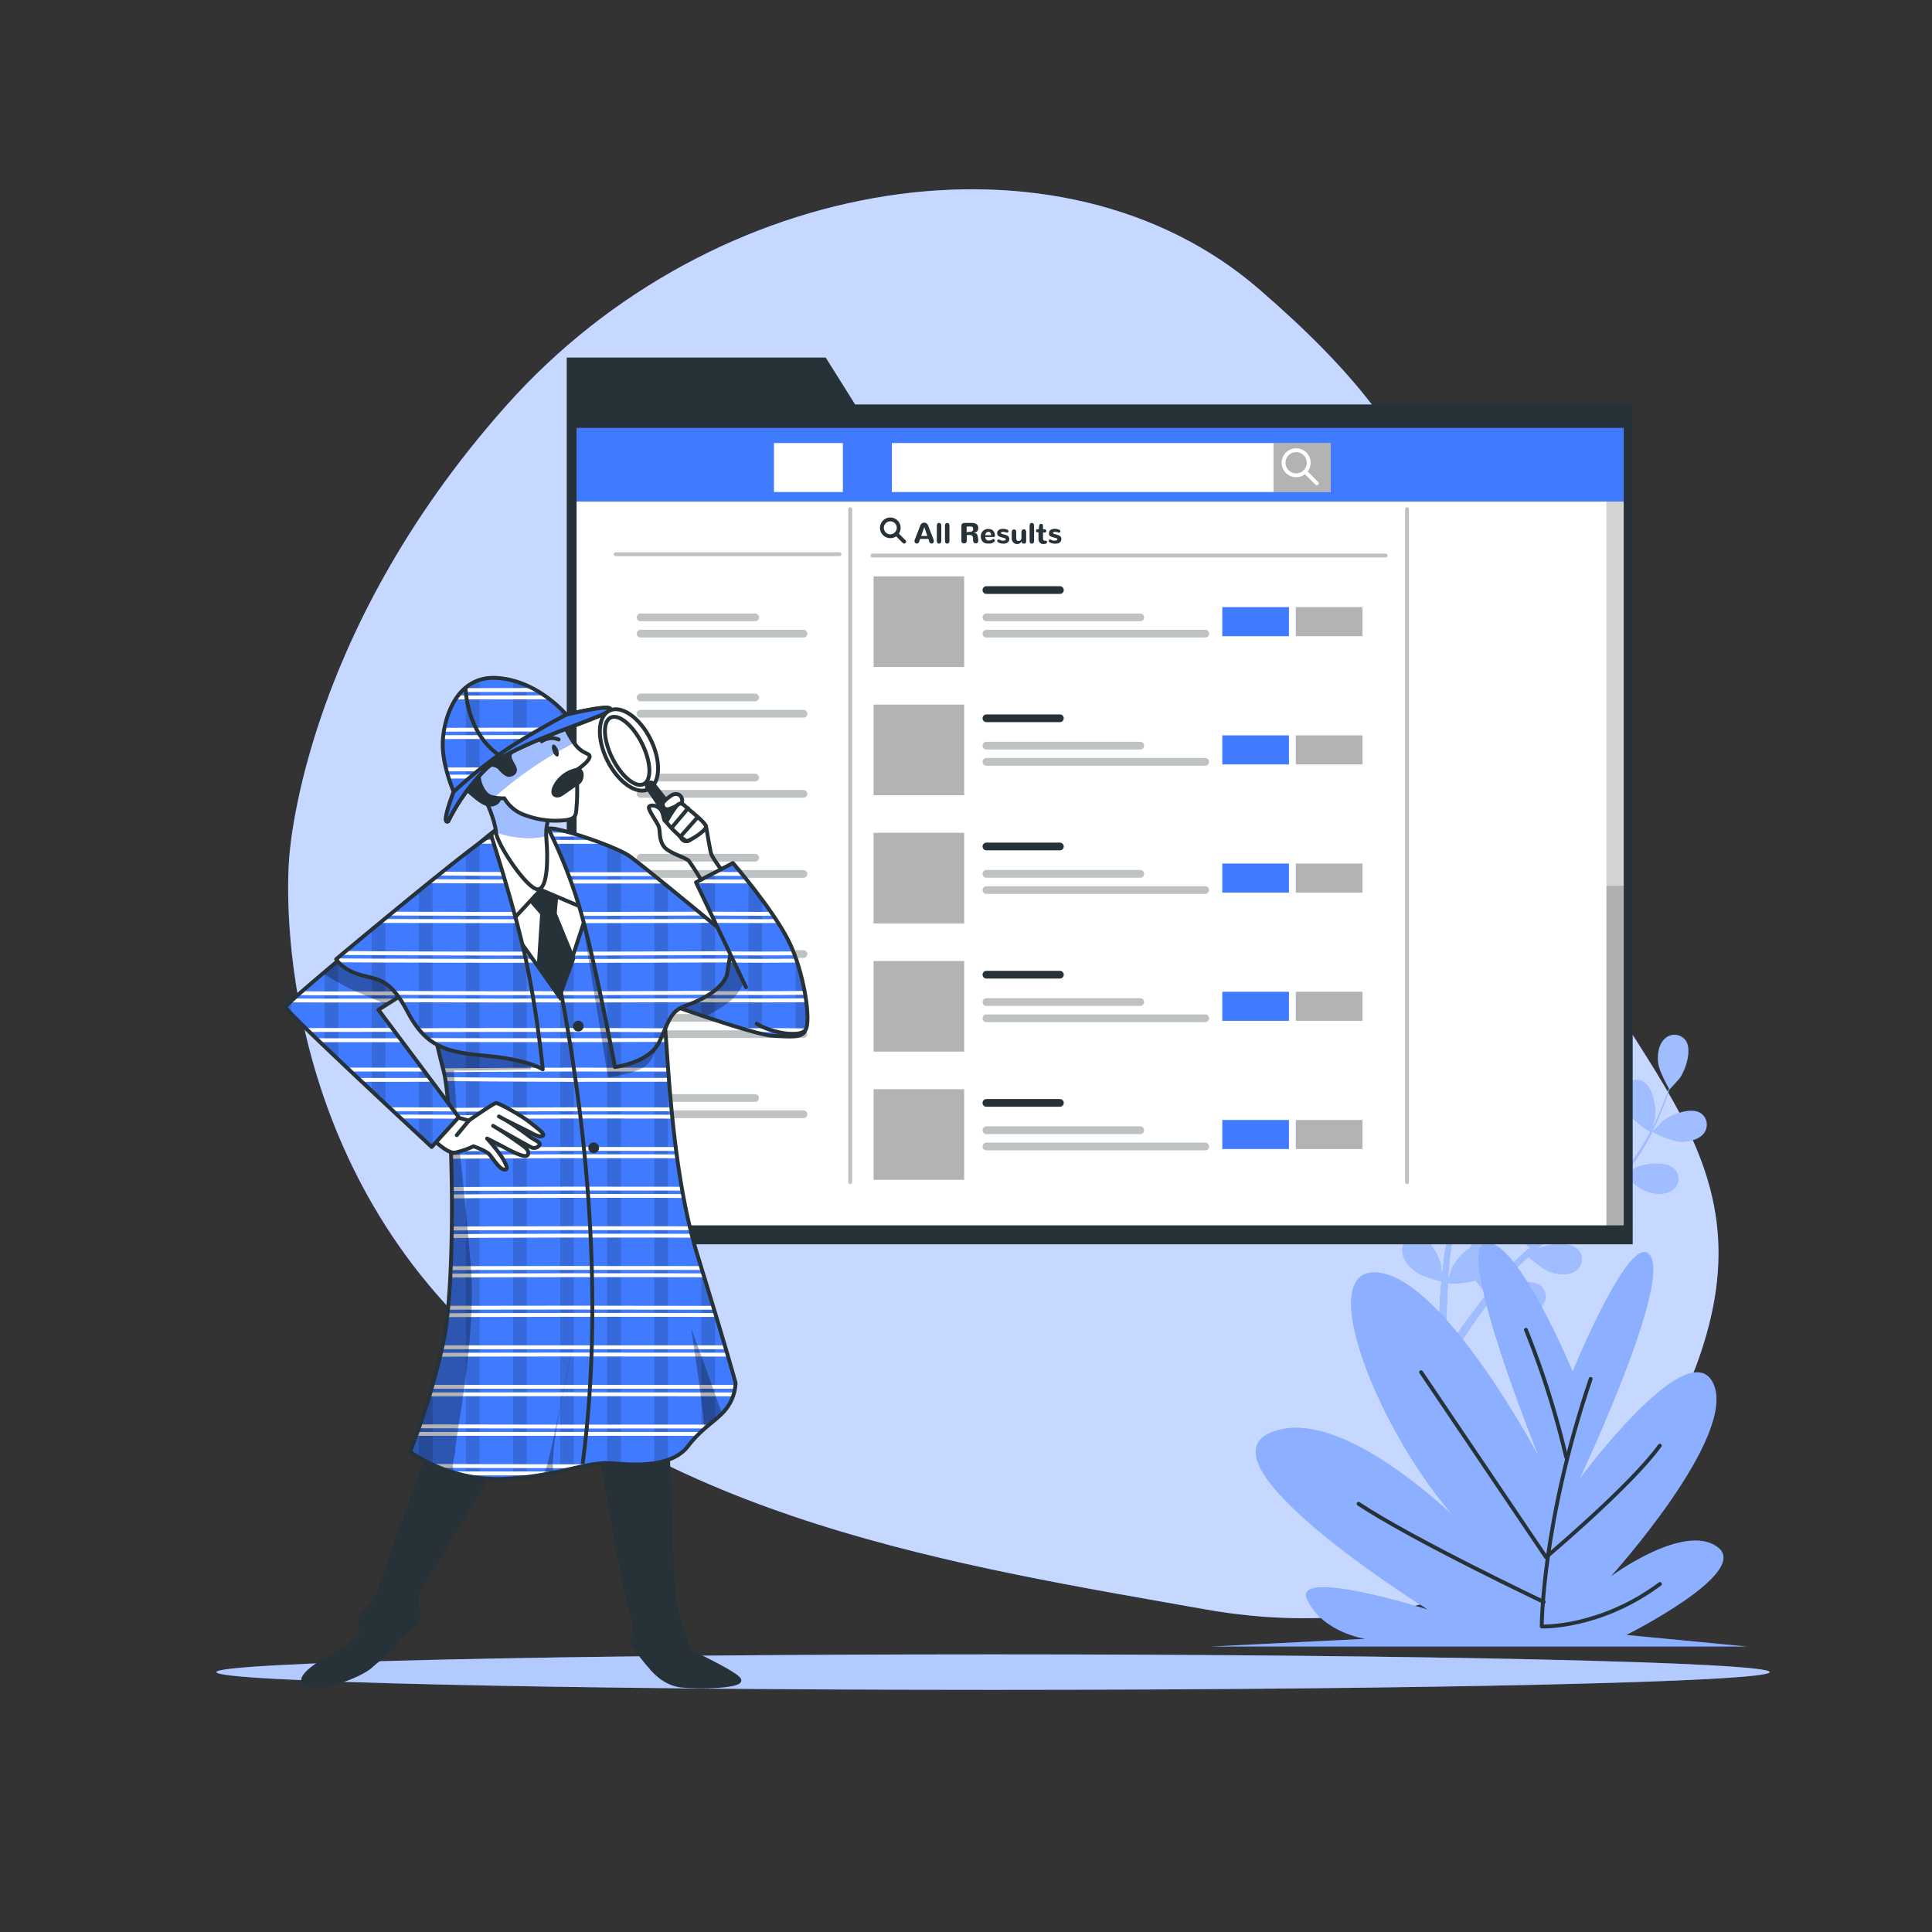 <svg xmlns="http://www.w3.org/2000/svg" xmlns:xlink="http://www.w3.org/1999/xlink" viewBox="0 0 500 500"><rect x="0" y="0" width="500" height="500" fill="#333333" stroke="none"/><defs><clipPath id="freepik--clip-path--inject-8"><rect x="148.72" y="110.24" width="272" height="207.38" style="fill:#fff;stroke:#263238;stroke-linecap:round;stroke-linejoin:round"></rect></clipPath><clipPath id="freepik--clip-path-2--inject-8"><path d="M130.4,213.23a86.66,86.66,0,0,0-9.11,7.47c-5.6,5.14-14.94,12.61-15.41,14.25s6.31,32.22,8.88,42,3.27,54.87,0,70.28a186,186,0,0,1-8.64,28.49,40.18,40.18,0,0,0,24.51,7c14.48-.71,21-4.67,28.26-4s15.41.46,19.15-4.44,7.7-6.77,10-9.81a11.83,11.83,0,0,0,2.33-6.54s-2.1-7.94-9.81-32.92-7.7-58.38-9.1-65.38-4.67-28.25-7.94-34.09S147,215.33,140.44,214.17,132.74,212.06,130.4,213.23Z" style="fill:#407BFF;stroke:#263238;stroke-linecap:round;stroke-linejoin:round"></path></clipPath><clipPath id="freepik--clip-path-3--inject-8"><path d="M125.61,206.85s2.49,5.23,2.73,8.44,8.09,14.86,10.82,14.86,2.62-8.8,2.26-12.72.71-6.07,1.07-6.54-5-1.9-8.32-4.4-6.07-2.86-7.38-2.38S125.61,206.85,125.61,206.85Z" style="fill:#fff;stroke:#263238;stroke-linecap:round;stroke-linejoin:round"></path></clipPath><clipPath id="freepik--clip-path-4--inject-8"><path d="M146.06,187.82s1.9,4.16,3.68,5.83,3.33,1.3,2.74,2.61-3.21,3-3.21,3,.24,5.94,0,8.79,0,3.69-2.62,4.17A22.5,22.5,0,0,1,136,211a9.81,9.81,0,0,1-5.47-4.4,11.81,11.81,0,0,1-3.33-.36c-2.26-.47-4.16-5.23-2.85-7a3.48,3.48,0,0,1,4.87-.6c.84,1,1.79,1.9,2.5,1.9s2.14-.59,1.31-2.14-1.79-2.85-.48-3.92S143.92,187.7,146.06,187.82Z" style="fill:#fff;stroke:#263238;stroke-linecap:round;stroke-linejoin:round"></path></clipPath><clipPath id="freepik--clip-path-5--inject-8"><path d="M116,212.55a51,51,0,0,1,9.52-13.31c6.54-6.66,31-13.56,32.34-15.46s-11.3,1.19-11.3,1.19-7.37-8.92-18.07-9.52-13.79,11.06-13.91,16.89,2.85,12.6,2.85,12.6S114.07,213.5,116,212.55Z" style="fill:#407BFF;stroke:#263238;stroke-linecap:round;stroke-linejoin:round"></path></clipPath><clipPath id="freepik--clip-path-6--inject-8"><path d="M89.07,247.32S74.13,259.7,73.89,260.63s37.83,36.2,37.83,36.2l7-7.71L97.94,261.33l15.88-10s1.4-7.7-.93-12.14a10.28,10.28,0,0,0-7-5.14Z" style="fill:#407BFF;stroke:#263238;stroke-linecap:round;stroke-linejoin:round"></path></clipPath><clipPath id="freepik--clip-path-7--inject-8"><path d="M193.45,246.82s-14.57-8.3-20.61-14.2-8.54-8.67-9.17-6.41,5.28,32,6.41,32.54,25,9.05,29.78,9.3,8,.63,8.55-1.5-3-8.67-7.42-13.83S193.45,246.82,193.45,246.82Z" style="fill:#407BFF;stroke:#263238;stroke-linecap:round;stroke-linejoin:round"></path></clipPath><clipPath id="freepik--clip-path-8--inject-8"><path d="M127.13,216.27s6.54,20.08,9.34,33.86,4,26.61,4,26.61-4-2.56-14.71-3.5-15.64-2.57-20.31-11.44-7.71-8.17-12.38-9.57-6.07-4-6.07-4S125.5,216,127.13,216.27Zm14.8-1.75a126.47,126.47,0,0,1,8.42,21.62c3.64,12.56,8.8,40,8.8,40s8.92-1,11.56-6.66,2.76-7.8,7-9.3,10.06-4.65,10.56-8.67a63.2,63.2,0,0,1,1.63-8.05s-23.49-19.47-27.14-22S142.94,213.52,141.93,214.52Z" style="fill:#407BFF;stroke:#263238;stroke-linecap:round;stroke-linejoin:round"></path></clipPath><clipPath id="freepik--clip-path-9--inject-8"><path d="M193.07,255.49l-12.94-27.14,9.55-5s10.18,11.81,14.33,20,6,21.24,4.4,23.25-8.93.62-12.57-1.64" style="fill:#407BFF;stroke:#263238;stroke-linecap:round;stroke-linejoin:round"></path></clipPath></defs><g id="freepik--background-simple--inject-8"><path d="M74.8,222.75s-6.11,68.11,45,119.48S249,405.33,312,416.51,428.15,397,442.16,343.38,409.57,268.56,390.8,203.8s-13.94-84.87-65-129S184.69,44.66,131,105,74.8,222.75,74.8,222.75Z" style="fill:#407BFF"></path><path d="M74.8,222.75s-6.11,68.11,45,119.48S249,405.33,312,416.51,428.15,397,442.16,343.38,409.57,268.56,390.8,203.8s-13.94-84.87-65-129S184.69,44.66,131,105,74.8,222.75,74.8,222.75Z" style="fill:#fff;opacity:0.7"></path></g><g id="freepik--Floor--inject-8"><path d="M458,432.74c0,2.53-90,4.59-201,4.59s-201-2.06-201-4.59,90-4.59,201-4.59S458,430.2,458,432.74Z" style="fill:#407BFF"></path><path d="M458,432.74c0,2.53-90,4.59-201,4.59s-201-2.06-201-4.59,90-4.59,201-4.59S458,430.2,458,432.74Z" style="fill:#fff;opacity:0.6"></path></g><g id="freepik--Plants--inject-8"><path d="M385.68,272.91c-.06,0,.67-3.62.74-3.85.84-2.58,4-7.09,7-7.08a3.6,3.6,0,0,1,3.46,4.09c-.22,2.14-2.14,4-3.88,5C391,272.32,385.68,272.91,385.68,272.91Z" style="fill:#407BFF"></path><path d="M379.78,248.52c2.87,1,4.29,6.33,4.2,9,0,.23-.55,3.89-.6,3.87l-.06,0c.24.83.47,1.73.71,2.72.43,1.82.9,3.89,1.26,6.17a62.35,62.35,0,0,1,.81,7.43,46.42,46.42,0,0,1-.28,8.35.44.44,0,0,1,0,.1c.38-.81,1.5-3,1.61-3.2,1.49-2.28,5.71-5.79,8.64-5a3.6,3.6,0,0,1,2.26,4.86c-.77,2-3.11,3.26-5.06,3.81-2.2.63-7.11-.11-7.5-.17a64.78,64.78,0,0,1-1.81,8.31c-.45,1.59-.95,3.18-1.48,4.77.35-.69.66-1.3.72-1.38,1.49-2.27,5.71-5.79,8.64-5a3.6,3.6,0,0,1,2.26,4.86c-.78,2-3.11,3.26-5.06,3.81s-6.18,0-7.29-.14l-.62,1.82c-1,2.91-2,5.81-2.93,8.68-.32,1-.6,2-.88,3,.3-.61.57-1.13.62-1.2,1.49-2.27,5.71-5.79,8.64-5a3.6,3.6,0,0,1,2.26,4.86c-.78,2-3.11,3.26-5.06,3.81s-5.77.07-7.09-.11c-.26,1-.52,2.08-.72,3.1-.13.7-.29,1.37-.38,2.08s-.2,1.39-.29,2.08c-.14,1.33-.29,2.7-.39,4-.08.91-.14,1.77-.2,2.64.31-1,1-3,1-3.13a14,14,0,0,1,4.66-5.31,4.7,4.7,0,0,1,.39-.69,3.6,3.6,0,0,1,5.3-.83c2.3,2,1.73,7.45.67,9.95-.06.15-.92,1.68-1.48,2.63.41-.51.81-1,1.24-1.53.85-1,1.72-2,2.66-3.13l1.42-1.55c.47-.53,1-1,1.54-1.54,1.22-1.18,2.51-2.31,3.84-3.43-.91-.74-4.09-3.42-5-5.25s-1.56-4.38-.61-6.3a3.59,3.59,0,0,1,5.11-1.62c2.58,1.61,2.84,7.1,2.17,9.73,0,.17-.73,2-1.13,3,.8-.67,1.6-1.33,2.43-2,2.41-1.86,4.9-3.66,7.38-5.48.76-.55,1.51-1.12,2.27-1.68-.33-.26-4.18-3.37-5.2-5.41-.91-1.81-1.56-4.38-.61-6.31a3.61,3.61,0,0,1,5.11-1.62c2.58,1.62,2.84,7.11,2.17,9.74-.05.2-1.05,2.84-1.34,3.5,1.66-1.23,3.3-2.48,4.87-3.77a64.89,64.89,0,0,0,6-5.61c-.16-.12-4.18-3.35-5.23-5.44-.91-1.82-1.57-4.38-.61-6.31a3.61,3.61,0,0,1,5.11-1.62c2.58,1.62,2.83,7.1,2.17,9.74-.05.17-.81,2.19-1.19,3.14l.15.09a47.15,47.15,0,0,0,4.94-6.64c.81-1.29,1.52-2.56,2.18-3.82-.82-.52-4.5-3-5.65-4.74s-2-4.18-1.3-6.2a3.6,3.6,0,0,1,4.9-2.17c2.74,1.33,3.6,6.75,3.23,9.44,0,.15-.4,1.61-.68,2.68.29-.57.59-1.16.86-1.71,1-2.07,1.79-4,2.48-5.78.38-1,.7-1.9,1-2.75-.53-.93-2.61-4.7-2.81-6.77s.12-4.65,1.7-6.1a3.59,3.59,0,0,1,5.35.33c1.83,2.44.09,7.64-1.48,9.86-.14.19-2.61,2.95-2.64,2.9l0-.06c-.27.83-.57,1.71-.91,2.66-.65,1.76-1.4,3.75-2.36,5.85a63.88,63.88,0,0,1-3.42,6.64,46.49,46.49,0,0,1-4.84,6.8l-.07.08c.76-.47,2.93-1.71,3.11-1.78,2.49-1.08,7.95-1.68,9.95.61a3.6,3.6,0,0,1-.79,5.3c-1.76,1.25-4.39,1-6.33.39-2.18-.69-5.87-4-6.16-4.29a63.61,63.61,0,0,1-6.1,5.94c-1.25,1.08-2.55,2.13-3.86,3.17.67-.39,1.27-.73,1.36-.76,2.5-1.08,8-1.68,10,.61a3.6,3.6,0,0,1-.8,5.3c-1.76,1.25-4.39,1-6.33.39s-5.16-3.4-6-4.14L407,316c-2.44,1.87-4.89,3.72-7.23,5.62-.83.67-1.62,1.35-2.41,2l1.18-.66c2.5-1.07,8-1.68,10,.62a3.6,3.6,0,0,1-.8,5.3c-1.75,1.24-4.39,1-6.32.38s-4.86-3.12-5.85-4c-.79.72-1.59,1.45-2.32,2.19-.49.51-1,1-1.46,1.52l-1.39,1.58c-.85,1-1.73,2.09-2.53,3.12-.57.71-1.09,1.4-1.62,2.09.81-.67,2.44-1.95,2.58-2,2.31-1.44,7.61-2.86,9.94-.9a3.61,3.61,0,0,1,0,5.37c-1.54,1.49-4.18,1.65-6.19,1.33-2.21-.34-6.21-2.95-6.71-3.27-.87,1.14-1.71,2.27-2.48,3.34-2.69,3.72-4.79,6.92-6.23,9.18l-.14.23-1.86-.9c.09-.15.19-.29.29-.45,1.5-2.25,3.69-5.43,6.49-9.13.88-1.17,1.85-2.4,2.85-3.66a36.83,36.83,0,0,1-2.89-3.58c-2.14.84-6.59.88-7.17.88-.09,1.44-.17,2.84-.22,4.16-.2,4.59-.18,8.41-.14,11.09,0,.11,0,.21,0,.31l-2.05-1c0-2.66.1-6.25.37-10.5.09-1.47.22-3,.36-4.63-.56-.14-5.2-1.33-6.94-2.73s-3.26-3.32-3.2-5.47a3.6,3.6,0,0,1,4-3.61c3,.39,5.55,5.26,6.05,7.93,0,.16.16,1.91.22,3,.06-.65.11-1.29.18-2,.14-1.33.31-2.66.49-4.08.11-.69.23-1.38.34-2.08s.29-1.42.43-2.13c.37-1.66.82-3.31,1.31-5-1.16-.12-5.29-.61-7.06-1.63s-3.72-2.79-4-4.92a3.6,3.6,0,0,1,3.37-4.17c3-.07,6.28,4.36,7.18,6.92.06.16.49,2.08.71,3.13.3-1,.6-2,.94-3,1-2.88,2.07-5.77,3.13-8.65.33-.88.65-1.77,1-2.65-.42,0-5.34-.51-7.32-1.65-1.76-1-3.72-2.79-4-4.92a3.6,3.6,0,0,1,3.37-4.17c3-.08,6.28,4.36,7.18,6.92.07.2.69,2.95.81,3.66.71-1.94,1.39-3.89,2-5.83a61.5,61.5,0,0,0,1.93-8c-.19,0-5.33-.49-7.36-1.66-1.76-1-3.72-2.79-4-4.92a3.6,3.6,0,0,1,3.37-4.17c3.05-.07,6.29,4.36,7.18,6.92.06.17.54,2.27.74,3.27h.18a46.91,46.91,0,0,0,.46-8.26c0-1.52-.15-3-.29-4.39-1,0-5.38,0-7.33-.83s-4-2.37-4.5-4.46a3.6,3.6,0,0,1,2.89-4.51c3-.41,6.72,3.64,7.9,6.09.06.13.56,1.56.91,2.61-.08-.64-.14-1.3-.23-1.9-.31-2.29-.73-4.36-1.12-6.19-.23-1-.46-2-.68-2.84-1-.49-4.77-2.49-6.08-4.1s-2.46-4-1.95-6A3.61,3.61,0,0,1,379.78,248.52Z" style="fill:#407BFF"></path><path d="M434.82,295.45c-2.38-.1-7.14-2.54-7.14-2.54s2.56-2.65,2.74-2.79c2.13-1.7,7.23-3.72,9.77-2a3.62,3.62,0,0,1,.63,5.33C439.45,295.07,436.85,295.53,434.82,295.45Z" style="fill:#407BFF"></path><g style="opacity:0.5"><path d="M385.68,272.91c-.06,0,.67-3.62.74-3.85.84-2.58,4-7.09,7-7.08a3.6,3.6,0,0,1,3.46,4.09c-.22,2.14-2.14,4-3.88,5C391,272.32,385.68,272.91,385.68,272.91Z" style="fill:#fff"></path><path d="M379.78,248.52c2.87,1,4.29,6.33,4.2,9,0,.23-.55,3.89-.6,3.87l-.06,0c.24.83.47,1.73.71,2.72.43,1.82.9,3.89,1.26,6.17a62.35,62.35,0,0,1,.81,7.43,46.42,46.42,0,0,1-.28,8.35.44.44,0,0,1,0,.1c.38-.81,1.5-3,1.61-3.2,1.49-2.28,5.71-5.79,8.64-5a3.6,3.6,0,0,1,2.26,4.86c-.77,2-3.11,3.26-5.06,3.81-2.2.63-7.11-.11-7.5-.17a64.78,64.78,0,0,1-1.81,8.31c-.45,1.59-.95,3.18-1.48,4.77.35-.69.66-1.3.72-1.38,1.49-2.27,5.71-5.79,8.64-5a3.6,3.6,0,0,1,2.26,4.86c-.78,2-3.11,3.26-5.06,3.81s-6.18,0-7.29-.14l-.62,1.82c-1,2.91-2,5.81-2.93,8.68-.32,1-.6,2-.88,3,.3-.61.57-1.13.62-1.2,1.49-2.27,5.71-5.79,8.64-5a3.6,3.6,0,0,1,2.26,4.86c-.78,2-3.11,3.26-5.06,3.81s-5.77.07-7.09-.11c-.26,1-.52,2.08-.72,3.1-.13.7-.29,1.37-.38,2.08s-.2,1.39-.29,2.08c-.14,1.33-.29,2.7-.39,4-.08.91-.14,1.77-.2,2.64.31-1,1-3,1-3.13a14,14,0,0,1,4.66-5.31,4.7,4.7,0,0,1,.39-.69,3.6,3.6,0,0,1,5.3-.83c2.3,2,1.73,7.45.67,9.95-.06.15-.92,1.68-1.48,2.63.41-.51.81-1,1.24-1.53.85-1,1.72-2,2.66-3.13l1.42-1.55c.47-.53,1-1,1.54-1.54,1.22-1.18,2.51-2.31,3.84-3.43-.91-.74-4.09-3.42-5-5.25s-1.56-4.38-.61-6.3a3.59,3.59,0,0,1,5.11-1.62c2.58,1.61,2.84,7.1,2.17,9.73,0,.17-.73,2-1.13,3,.8-.67,1.6-1.33,2.43-2,2.41-1.86,4.9-3.66,7.38-5.48.76-.55,1.51-1.12,2.27-1.68-.33-.26-4.18-3.37-5.2-5.41-.91-1.81-1.56-4.38-.61-6.31a3.61,3.61,0,0,1,5.11-1.62c2.58,1.62,2.84,7.11,2.17,9.74-.05.2-1.05,2.84-1.34,3.5,1.66-1.23,3.3-2.48,4.87-3.77a64.89,64.89,0,0,0,6-5.61c-.16-.12-4.18-3.35-5.23-5.44-.91-1.82-1.57-4.38-.61-6.31a3.61,3.61,0,0,1,5.11-1.62c2.58,1.62,2.83,7.1,2.17,9.74-.05.17-.81,2.19-1.19,3.14l.15.09a47.15,47.15,0,0,0,4.94-6.64c.81-1.29,1.52-2.56,2.18-3.82-.82-.52-4.5-3-5.65-4.74s-2-4.18-1.3-6.2a3.6,3.6,0,0,1,4.9-2.17c2.74,1.33,3.6,6.75,3.23,9.44,0,.15-.4,1.61-.68,2.68.29-.57.59-1.16.86-1.71,1-2.07,1.79-4,2.48-5.78.38-1,.7-1.9,1-2.75-.53-.93-2.61-4.7-2.81-6.77s.12-4.65,1.7-6.1a3.59,3.59,0,0,1,5.35.33c1.83,2.44.09,7.64-1.48,9.86-.14.19-2.61,2.95-2.64,2.9l0-.06c-.27.83-.57,1.71-.91,2.66-.65,1.76-1.4,3.75-2.36,5.85a63.88,63.88,0,0,1-3.42,6.64,46.49,46.49,0,0,1-4.84,6.8l-.07.08c.76-.47,2.93-1.71,3.11-1.78,2.49-1.08,7.95-1.68,9.95.61a3.6,3.6,0,0,1-.79,5.3c-1.76,1.25-4.39,1-6.33.39-2.18-.69-5.87-4-6.16-4.29a63.61,63.61,0,0,1-6.1,5.94c-1.25,1.08-2.55,2.13-3.86,3.17.67-.39,1.27-.73,1.36-.76,2.5-1.08,8-1.68,10,.61a3.6,3.6,0,0,1-.8,5.3c-1.76,1.25-4.39,1-6.33.39s-5.16-3.4-6-4.14L407,316c-2.44,1.87-4.89,3.72-7.23,5.62-.83.67-1.62,1.35-2.41,2l1.18-.66c2.5-1.07,8-1.68,10,.62a3.6,3.6,0,0,1-.8,5.3c-1.75,1.24-4.39,1-6.32.38s-4.86-3.12-5.85-4c-.79.72-1.59,1.45-2.32,2.19-.49.51-1,1-1.46,1.52l-1.39,1.58c-.85,1-1.73,2.09-2.53,3.12-.57.71-1.09,1.4-1.62,2.09.81-.67,2.44-1.95,2.58-2,2.31-1.44,7.61-2.86,9.94-.9a3.61,3.61,0,0,1,0,5.37c-1.54,1.49-4.18,1.65-6.19,1.33-2.21-.34-6.21-2.95-6.71-3.27-.87,1.14-1.71,2.27-2.48,3.34-2.69,3.72-4.79,6.92-6.23,9.18l-.14.23-1.86-.9c.09-.15.19-.29.29-.45,1.5-2.25,3.69-5.43,6.49-9.13.88-1.17,1.85-2.4,2.85-3.66a36.83,36.83,0,0,1-2.89-3.58c-2.14.84-6.59.88-7.17.88-.09,1.44-.17,2.84-.22,4.16-.2,4.59-.18,8.41-.14,11.09,0,.11,0,.21,0,.31l-2.05-1c0-2.66.1-6.25.37-10.5.09-1.47.22-3,.36-4.63-.56-.14-5.2-1.33-6.94-2.73s-3.26-3.32-3.2-5.47a3.6,3.6,0,0,1,4-3.61c3,.39,5.55,5.26,6.05,7.93,0,.16.16,1.91.22,3,.06-.65.11-1.29.18-2,.14-1.33.31-2.66.49-4.08.11-.69.23-1.38.34-2.08s.29-1.42.43-2.13c.37-1.66.82-3.31,1.31-5-1.16-.12-5.29-.61-7.06-1.63s-3.72-2.79-4-4.92a3.6,3.6,0,0,1,3.37-4.17c3-.07,6.28,4.36,7.18,6.92.06.16.49,2.08.71,3.13.3-1,.6-2,.94-3,1-2.88,2.07-5.77,3.13-8.65.33-.88.65-1.77,1-2.65-.42,0-5.34-.51-7.32-1.65-1.76-1-3.72-2.79-4-4.92a3.6,3.6,0,0,1,3.37-4.17c3-.08,6.28,4.36,7.18,6.92.07.2.69,2.95.81,3.66.71-1.94,1.39-3.89,2-5.83a61.5,61.5,0,0,0,1.93-8c-.19,0-5.33-.49-7.36-1.66-1.76-1-3.72-2.79-4-4.92a3.6,3.6,0,0,1,3.37-4.17c3.05-.07,6.29,4.36,7.18,6.92.06.17.54,2.27.74,3.27h.18a46.91,46.91,0,0,0,.46-8.26c0-1.52-.15-3-.29-4.39-1,0-5.38,0-7.33-.83s-4-2.37-4.5-4.46a3.6,3.6,0,0,1,2.89-4.51c3-.41,6.72,3.64,7.9,6.09.06.13.56,1.56.91,2.61-.08-.64-.14-1.3-.23-1.9-.31-2.29-.73-4.36-1.12-6.19-.23-1-.46-2-.68-2.84-1-.49-4.77-2.49-6.08-4.1s-2.46-4-1.95-6A3.61,3.61,0,0,1,379.78,248.52Z" style="fill:#fff"></path><path d="M434.82,295.45c-2.38-.1-7.14-2.54-7.14-2.54s2.56-2.65,2.74-2.79c2.13-1.7,7.23-3.72,9.77-2a3.62,3.62,0,0,1,.63,5.33C439.45,295.07,436.85,295.53,434.82,295.45Z" style="fill:#fff"></path></g><path d="M407,355s-14.44-34.8-22.52-33.29,13.86,55.48,13.86,55.48S373,329.3,355.66,329.3s6.35,53,28.28,70.61c0,0-34.64-37.32-54.84-29.25s40.41,45.89,40.41,45.89-35.22-11.09-31.17-2.52,15,10.09,15,10.09l-39.84,2H452.07l-31.18-3s32.33-16.14,23.67-22.7S416.85,408,416.85,408s32.91-36.32,26.56-49.93-34.64,24.71-34.64,24.71,23.09-48.92,18.47-57.5S407,355,407,355Z" style="fill:#407BFF"></path><path d="M407,355s-14.44-34.8-22.52-33.29,13.86,55.48,13.86,55.48S373,329.3,355.66,329.3s6.35,53,28.28,70.61c0,0-34.64-37.32-54.84-29.25s40.41,45.89,40.41,45.89-35.22-11.09-31.17-2.52,15,10.09,15,10.09l-39.84,2H452.07l-31.18-3s32.33-16.14,23.67-22.7S416.85,408,416.85,408s32.91-36.32,26.56-49.93-34.64,24.71-34.64,24.71,23.09-48.92,18.47-57.5S407,355,407,355Z" style="fill:#fff;opacity:0.4"></path><path d="M411.66,356.86C399,394.38,399,420.94,399,420.94s15,.58,30.59-11" style="fill:none;stroke:#263238;stroke-linecap:round;stroke-linejoin:round"></path><path d="M405.31,377.06a225.24,225.24,0,0,0-10.4-32.91" style="fill:none;stroke:#263238;stroke-linecap:round;stroke-linejoin:round"></path><path d="M367.78,355.12,400.11,403s21.94-18.47,29.44-28.86" style="fill:none;stroke:#263238;stroke-linecap:round;stroke-linejoin:round"></path><path d="M399.53,414.59s-34.06-16.17-47.92-25.4" style="fill:none;stroke:#263238;stroke-linecap:round;stroke-linejoin:round"></path></g><g id="freepik--Page--inject-8"><polygon points="221.3 104.67 213.69 92.53 146.67 92.53 146.67 104.67 146.67 109.04 146.67 322.03 422.54 322.03 422.54 104.67 221.3 104.67" style="fill:#263238"></polygon><rect x="148.72" y="110.24" width="272" height="207.38" style="fill:#fff"></rect><g style="clip-path:url(#freepik--clip-path--inject-8)"><rect x="415.74" y="108.56" width="6.31" height="210.56" style="opacity:0.17"></rect><rect x="415.74" y="229.25" width="6.31" height="88.24" style="opacity:0.17"></rect><rect x="147.64" y="107.58" width="273.44" height="22.22" style="fill:#407BFF"></rect><rect x="230.81" y="114.66" width="113.59" height="12.68" style="fill:#fff"></rect><rect x="200.3" y="114.66" width="17.84" height="12.68" style="fill:#fff"></rect><rect x="329.59" y="114.66" width="14.81" height="12.68" style="opacity:0.3"></rect><circle cx="335.44" cy="119.76" r="3.25" style="fill:none;stroke:#fff;stroke-miterlimit:10"></circle><line x1="337.75" y1="122.06" x2="340.79" y2="125.09" style="fill:none;stroke:#fff;stroke-linecap:round;stroke-linejoin:round"></line><rect x="226.08" y="149.17" width="23.45" height="23.45" style="opacity:0.3"></rect><line x1="255.28" y1="152.71" x2="274.3" y2="152.71" style="fill:none;stroke:#263238;stroke-linecap:round;stroke-linejoin:round;stroke-width:2px"></line><line x1="255.28" y1="159.78" x2="295.1" y2="159.78" style="stroke:#263238;stroke-linecap:round;stroke-linejoin:round;stroke-width:2px;opacity:0.3"></line><line x1="255.28" y1="163.99" x2="311.91" y2="163.99" style="stroke:#263238;stroke-linecap:round;stroke-linejoin:round;stroke-width:2px;opacity:0.3"></line><rect x="316.33" y="157.13" width="17.25" height="7.52" style="fill:#407BFF"></rect><rect x="335.36" y="157.13" width="17.25" height="7.52" style="opacity:0.3"></rect><rect x="226.08" y="182.35" width="23.45" height="23.45" style="opacity:0.3"></rect><line x1="255.28" y1="185.89" x2="274.3" y2="185.89" style="fill:none;stroke:#263238;stroke-linecap:round;stroke-linejoin:round;stroke-width:2px"></line><line x1="255.28" y1="192.97" x2="295.1" y2="192.97" style="stroke:#263238;stroke-linecap:round;stroke-linejoin:round;stroke-width:2px;opacity:0.3"></line><line x1="255.28" y1="197.17" x2="311.91" y2="197.17" style="stroke:#263238;stroke-linecap:round;stroke-linejoin:round;stroke-width:2px;opacity:0.3"></line><rect x="316.33" y="190.31" width="17.25" height="7.52" style="fill:#407BFF"></rect><rect x="335.36" y="190.31" width="17.25" height="7.52" style="opacity:0.3"></rect><rect x="226.08" y="215.53" width="23.45" height="23.45" style="opacity:0.3"></rect><line x1="255.28" y1="219.07" x2="274.3" y2="219.07" style="fill:none;stroke:#263238;stroke-linecap:round;stroke-linejoin:round;stroke-width:2px"></line><line x1="255.28" y1="226.15" x2="295.1" y2="226.15" style="stroke:#263238;stroke-linecap:round;stroke-linejoin:round;stroke-width:2px;opacity:0.3"></line><line x1="255.28" y1="230.35" x2="311.91" y2="230.35" style="stroke:#263238;stroke-linecap:round;stroke-linejoin:round;stroke-width:2px;opacity:0.3"></line><rect x="316.33" y="223.49" width="17.25" height="7.52" style="fill:#407BFF"></rect><rect x="335.36" y="223.49" width="17.25" height="7.52" style="opacity:0.3"></rect><rect x="226.08" y="248.71" width="23.45" height="23.45" style="opacity:0.3"></rect><line x1="255.28" y1="252.25" x2="274.3" y2="252.25" style="fill:none;stroke:#263238;stroke-linecap:round;stroke-linejoin:round;stroke-width:2px"></line><line x1="255.28" y1="259.33" x2="295.1" y2="259.33" style="stroke:#263238;stroke-linecap:round;stroke-linejoin:round;stroke-width:2px;opacity:0.3"></line><line x1="255.28" y1="263.53" x2="311.91" y2="263.53" style="stroke:#263238;stroke-linecap:round;stroke-linejoin:round;stroke-width:2px;opacity:0.3"></line><rect x="316.33" y="256.67" width="17.25" height="7.52" style="fill:#407BFF"></rect><rect x="335.36" y="256.67" width="17.25" height="7.52" style="opacity:0.3"></rect><rect x="226.08" y="281.89" width="23.45" height="23.45" style="opacity:0.3"></rect><line x1="255.28" y1="285.43" x2="274.3" y2="285.43" style="fill:none;stroke:#263238;stroke-linecap:round;stroke-linejoin:round;stroke-width:2px"></line><line x1="255.28" y1="292.51" x2="295.1" y2="292.51" style="stroke:#263238;stroke-linecap:round;stroke-linejoin:round;stroke-width:2px;opacity:0.3"></line><line x1="255.28" y1="296.71" x2="311.91" y2="296.71" style="stroke:#263238;stroke-linecap:round;stroke-linejoin:round;stroke-width:2px;opacity:0.3"></line><rect x="316.33" y="289.85" width="17.25" height="7.52" style="fill:#407BFF"></rect><rect x="335.36" y="289.85" width="17.25" height="7.52" style="opacity:0.3"></rect><circle cx="230.41" cy="136.6" r="2.18" style="fill:none;stroke:#263238;stroke-miterlimit:10"></circle><line x1="231.96" y1="138.14" x2="234" y2="140.18" style="fill:#263238;stroke:#263238;stroke-linecap:round;stroke-linejoin:round"></line><path d="M240.29,139.47h-2.16l-.24.69a.81.81,0,0,1-.27.39.48.48,0,0,1-.35.12.76.76,0,0,1-.35-.11.44.44,0,0,1-.21-.31.81.81,0,0,1,0-.48l1.34-3.47a3.22,3.22,0,0,1,.23-.52,1.13,1.13,0,0,1,.28-.32.81.81,0,0,1,.29-.15,1.11,1.11,0,0,1,.66,0,.9.9,0,0,1,.29.15,1.13,1.13,0,0,1,.28.32,3.22,3.22,0,0,1,.23.52l1.34,3.47a1,1,0,0,1,0,.48.47.47,0,0,1-.21.31.76.76,0,0,1-.35.11.52.52,0,0,1-.36-.12.86.86,0,0,1-.26-.39Zm-1.08-3.06-.81,2.29H240Z" style="fill:#263238"></path><path d="M242.58,140.49a1.05,1.05,0,0,1-.13-.59v-3.77a1.05,1.05,0,0,1,.13-.59.48.48,0,0,1,.43-.19.54.54,0,0,1,.46.19,1,1,0,0,1,.14.59v3.77a1,1,0,0,1-.14.59.54.54,0,0,1-.46.19A.48.48,0,0,1,242.58,140.49Z" style="fill:#263238"></path><path d="M244.69,140.49a1.05,1.05,0,0,1-.13-.59v-3.77a1.05,1.05,0,0,1,.13-.59.46.46,0,0,1,.42-.19.52.52,0,0,1,.46.19,1,1,0,0,1,.15.59v3.77a1,1,0,0,1-.15.59.52.52,0,0,1-.46.19A.46.46,0,0,1,244.69,140.49Z" style="fill:#263238"></path><path d="M249,140.48a.78.78,0,0,1-.19-.56v-3.87a.63.63,0,0,1,.24-.53.92.92,0,0,1,.59-.18h1.48a6.05,6.05,0,0,1,.63,0,2.66,2.66,0,0,1,.56.12,1.42,1.42,0,0,1,.46.23,1.19,1.19,0,0,1,.3.39,1.41,1.41,0,0,1,.11.57c0,.7-.39,1.12-1.18,1.25v0a2.21,2.21,0,0,1,.48.1.7.7,0,0,1,.31.22.88.88,0,0,1,.19.34,3.53,3.53,0,0,1,.1.51l.07.49a1.39,1.39,0,0,1-.09.82.54.54,0,0,1-.53.25.6.6,0,0,1-.5-.21,1.34,1.34,0,0,1-.21-.69l0-.48a1,1,0,0,0-.23-.6.84.84,0,0,0-.62-.19h-.76v1.41a.77.77,0,0,1-.19.57.64.64,0,0,1-.49.19A.62.62,0,0,1,249,140.48Zm1.74-2.84a2.41,2.41,0,0,0,.4,0,1.69,1.69,0,0,0,.35-.1.64.64,0,0,0,.27-.22.74.74,0,0,0,.09-.38,1,1,0,0,0,0-.26.93.93,0,0,0-.09-.2.49.49,0,0,0-.15-.13l-.18-.08a.87.87,0,0,0-.21,0l-.23,0h-.82v1.47Z" style="fill:#263238"></path><path d="M254.8,140.52a1.66,1.66,0,0,1-.7-.64,2.08,2.08,0,0,1-.26-1.06,2,2,0,0,1,.24-1,1.78,1.78,0,0,1,.68-.68,2,2,0,0,1,1-.25,2.1,2.1,0,0,1,.79.14,1.32,1.32,0,0,1,.54.4,1.89,1.89,0,0,1,.3.56,2.94,2.94,0,0,1,.1.69c0,.2-.13.3-.37.3H255a.84.84,0,0,0,1,.9,1.24,1.24,0,0,0,.5-.1,1.73,1.73,0,0,0,.42-.25.27.27,0,0,1,.3,0,.4.4,0,0,1,.22.28.3.3,0,0,1-.08.34,2,2,0,0,1-.24.19,2.24,2.24,0,0,1-.29.17,1.46,1.46,0,0,1-.43.15,3,3,0,0,1-.54,0A2.38,2.38,0,0,1,254.8,140.52Zm1.72-2a1.25,1.25,0,0,0-.19-.65.6.6,0,0,0-.54-.23.68.68,0,0,0-.56.24,1.1,1.1,0,0,0-.23.64Z" style="fill:#263238"></path><path d="M258.23,140.28a.32.32,0,0,1-.13-.18.37.37,0,0,1,0-.21.52.52,0,0,1,.11-.19.31.31,0,0,1,.19-.09.42.42,0,0,1,.25.06.81.81,0,0,1,.14.07l.19.1.24.08a1.65,1.65,0,0,0,.32,0h.24l.25-.05a.39.39,0,0,0,.19-.1.3.3,0,0,0,.08-.2.24.24,0,0,0-.12-.19.73.73,0,0,0-.32-.14l-.51-.14-.45-.14a2.17,2.17,0,0,1-.35-.15.75.75,0,0,1-.27-.21.87.87,0,0,1-.15-.27,1.14,1.14,0,0,1-.06-.39,1,1,0,0,1,.47-.83,2,2,0,0,1,1.23-.24,2,2,0,0,1,.43.05l.3.09.28.12a.39.39,0,0,1,.19.17.33.33,0,0,1,0,.21.48.48,0,0,1-.07.2.25.25,0,0,1-.17.12.48.48,0,0,1-.26,0,3.08,3.08,0,0,0-.74-.18h-.28a.6.6,0,0,0-.27.07.19.19,0,0,0-.13.18.26.26,0,0,0,.1.2,1,1,0,0,0,.32.13l.51.12a5,5,0,0,1,.51.17,1.28,1.28,0,0,1,.38.21.75.75,0,0,1,.25.31,1,1,0,0,1,.09.44,1.07,1.07,0,0,1-.21.69,1.25,1.25,0,0,1-.58.42,2.26,2.26,0,0,1-.84.1A2.45,2.45,0,0,1,258.23,140.28Z" style="fill:#263238"></path><path d="M262.21,140.35a1.43,1.43,0,0,1-.38-1v-1.54a1,1,0,0,1,.15-.59.52.52,0,0,1,.46-.19.48.48,0,0,1,.43.19,1.05,1.05,0,0,1,.13.59v1.52a.72.72,0,0,0,.17.5.54.54,0,0,0,.43.17.68.68,0,0,0,.53-.23.82.82,0,0,0,.22-.59v-1.37a1.07,1.07,0,0,1,.14-.59A.54.54,0,0,1,265,137a.47.47,0,0,1,.43.19,1,1,0,0,1,.14.59v2.28a.69.69,0,0,1-.15.48.58.58,0,0,1-.45.15c-.38,0-.57-.21-.57-.64v0a1.22,1.22,0,0,1-.45.56,1.43,1.43,0,0,1-.76.18A1.27,1.27,0,0,1,262.21,140.35Z" style="fill:#263238"></path><path d="M266.59,140.49a1.05,1.05,0,0,1-.13-.59v-3.77a1.05,1.05,0,0,1,.13-.59.46.46,0,0,1,.42-.19.56.56,0,0,1,.47.19,1,1,0,0,1,.14.59v3.77a1,1,0,0,1-.14.59.56.56,0,0,1-.47.19A.46.46,0,0,1,266.59,140.49Z" style="fill:#263238"></path><path d="M269.06,140.4a1.55,1.55,0,0,1-.3-1.07v-1.56h-.23a.4.4,0,0,1-.3-.1.42.42,0,0,1-.1-.32.34.34,0,0,1,.39-.39h.32l.08-.72c0-.45.23-.67.55-.67s.46.24.46.74V137h.45c.25,0,.38.14.38.41a.35.35,0,0,1-.4.4h-.43v1.31a1.4,1.4,0,0,0,.11.65.4.4,0,0,0,.4.16h.22a.28.28,0,0,1,.18.06.36.36,0,0,1,.11.16,1.49,1.49,0,0,1,0,.21.36.36,0,0,1-.06.2.29.29,0,0,1-.15.12,2.5,2.5,0,0,1-.85.1A1.16,1.16,0,0,1,269.06,140.4Z" style="fill:#263238"></path><path d="M271.56,140.28a.38.38,0,0,1-.13-.18.37.37,0,0,1,0-.21.52.52,0,0,1,.11-.19.31.31,0,0,1,.19-.09.4.4,0,0,1,.25.06l.14.07.19.1.24.08a1.65,1.65,0,0,0,.32,0h.25l.24-.05a.39.39,0,0,0,.19-.1.25.25,0,0,0,0-.39.84.84,0,0,0-.33-.14l-.5-.14-.46-.14a2.63,2.63,0,0,1-.35-.15.75.75,0,0,1-.27-.21.87.87,0,0,1-.15-.27,1.15,1.15,0,0,1,0-.39.94.94,0,0,1,.46-.83,2,2,0,0,1,1.24-.24,1.86,1.86,0,0,1,.42.05l.31.09.27.12a.39.39,0,0,1,.19.17.33.33,0,0,1,.05.21.47.47,0,0,1-.06.2.29.29,0,0,1-.18.12.44.44,0,0,1-.25,0,3.16,3.16,0,0,0-.75-.18h-.28a.6.6,0,0,0-.27.07.19.19,0,0,0-.12.18.23.23,0,0,0,.1.2.9.9,0,0,0,.32.13l.5.12a4.55,4.55,0,0,1,.52.17,1.36,1.36,0,0,1,.37.21.86.86,0,0,1,.26.31,1.15,1.15,0,0,1,.08.44,1,1,0,0,1-.21.69,1.2,1.2,0,0,1-.58.42,2.21,2.21,0,0,1-.84.1A2.48,2.48,0,0,1,271.56,140.28Z" style="fill:#263238"></path><line x1="225.8" y1="143.76" x2="358.61" y2="143.76" style="stroke:#263238;stroke-linecap:round;stroke-linejoin:round;opacity:0.3"></line><line x1="220.04" y1="131.76" x2="220.04" y2="305.95" style="stroke:#263238;stroke-linecap:round;stroke-linejoin:round;opacity:0.3"></line><line x1="364.14" y1="131.76" x2="364.14" y2="305.95" style="stroke:#263238;stroke-linecap:round;stroke-linejoin:round;opacity:0.3"></line><line x1="217.24" y1="143.43" x2="159.33" y2="143.43" style="stroke:#263238;stroke-linecap:round;stroke-linejoin:round;opacity:0.3"></line><line x1="165.79" y1="159.78" x2="195.43" y2="159.78" style="stroke:#263238;stroke-linecap:round;stroke-linejoin:round;stroke-width:2px;opacity:0.3"></line><line x1="165.79" y1="163.99" x2="207.94" y2="163.99" style="stroke:#263238;stroke-linecap:round;stroke-linejoin:round;stroke-width:2px;opacity:0.3"></line><line x1="165.79" y1="180.51" x2="195.43" y2="180.51" style="stroke:#263238;stroke-linecap:round;stroke-linejoin:round;stroke-width:2px;opacity:0.3"></line><line x1="165.79" y1="184.72" x2="207.94" y2="184.72" style="stroke:#263238;stroke-linecap:round;stroke-linejoin:round;stroke-width:2px;opacity:0.3"></line><line x1="165.79" y1="201.24" x2="195.43" y2="201.24" style="stroke:#263238;stroke-linecap:round;stroke-linejoin:round;stroke-width:2px;opacity:0.3"></line><line x1="165.79" y1="205.45" x2="207.94" y2="205.45" style="stroke:#263238;stroke-linecap:round;stroke-linejoin:round;stroke-width:2px;opacity:0.3"></line><line x1="165.79" y1="221.97" x2="195.43" y2="221.97" style="stroke:#263238;stroke-linecap:round;stroke-linejoin:round;stroke-width:2px;opacity:0.3"></line><line x1="165.79" y1="226.18" x2="207.94" y2="226.18" style="stroke:#263238;stroke-linecap:round;stroke-linejoin:round;stroke-width:2px;opacity:0.3"></line><line x1="165.79" y1="242.7" x2="195.43" y2="242.7" style="stroke:#263238;stroke-linecap:round;stroke-linejoin:round;stroke-width:2px;opacity:0.3"></line><line x1="165.79" y1="246.91" x2="207.94" y2="246.91" style="stroke:#263238;stroke-linecap:round;stroke-linejoin:round;stroke-width:2px;opacity:0.3"></line><line x1="165.79" y1="263.43" x2="195.43" y2="263.43" style="stroke:#263238;stroke-linecap:round;stroke-linejoin:round;stroke-width:2px;opacity:0.3"></line><line x1="165.79" y1="267.64" x2="207.94" y2="267.64" style="stroke:#263238;stroke-linecap:round;stroke-linejoin:round;stroke-width:2px;opacity:0.3"></line><line x1="165.79" y1="284.16" x2="195.43" y2="284.16" style="stroke:#263238;stroke-linecap:round;stroke-linejoin:round;stroke-width:2px;opacity:0.3"></line><line x1="165.79" y1="288.37" x2="207.94" y2="288.37" style="stroke:#263238;stroke-linecap:round;stroke-linejoin:round;stroke-width:2px;opacity:0.3"></line></g><rect x="148.72" y="110.24" width="272" height="207.38" style="fill:none;stroke:#263238;stroke-linecap:round;stroke-linejoin:round"></rect></g><g id="freepik--Character--inject-8"><path d="M93.51,422.68s-.47,2.11-5.84,4.91-11.44,6.77-8.41,8.4,13.78-2.1,16.82-4.9,6.53-4.44,6.53-6.77-2.8-3.74-5.13-3.74A4,4,0,0,0,93.51,422.68Z" style="fill:#263238;stroke:#263238;stroke-linecap:round;stroke-linejoin:round"></path><path d="M98.18,411.48c-1.4,4.2-5.14,6.53-5.14,7.7a25.11,25.11,0,0,0,.47,3.5,19.75,19.75,0,0,0,5.37,2.11c2.57.46,3.73-.47,3.73-.47s2.81-2.1,3.51-2.8,2.57-1.87,2.33-4.21-1.17-3.27-.23-5.37S129,377.62,129,377.62l-16.34-6.31S99.58,407.27,98.18,411.48Z" style="fill:#263238;stroke:#263238;stroke-linecap:round;stroke-linejoin:round"></path><path d="M176.4,426.42s14.71,6.77,14.95,8.41-10.28,1.86-14.95,1.4-7.7-4.44-7.7-4.44S170.33,425.72,176.4,426.42Z" style="fill:#263238;stroke:#263238;stroke-linecap:round;stroke-linejoin:round"></path><path d="M154.92,371.78s6.07,37.83,8.41,45.07-.71,6.53.46,8.64a55,55,0,0,0,4.91,6.3s4.2-3.74,6.07-4,3.27-.47,3.27-.47-.94-4.67-1.64-5.6-1.17-4.2-1.87-6.77-1.86-45.07-1.86-45.07S159.82,372.25,154.92,371.78Z" style="fill:#263238;stroke:#263238;stroke-linecap:round;stroke-linejoin:round"></path><path d="M130.4,213.23a86.66,86.66,0,0,0-9.11,7.47c-5.6,5.14-14.94,12.61-15.41,14.25s6.31,32.22,8.88,42,3.27,54.87,0,70.28a186,186,0,0,1-8.64,28.49,40.18,40.18,0,0,0,24.51,7c14.48-.71,21-4.67,28.26-4s15.41.46,19.15-4.44,7.7-6.77,10-9.81a11.83,11.83,0,0,0,2.33-6.54s-2.1-7.94-9.81-32.92-7.7-58.38-9.1-65.38-4.67-28.25-7.94-34.09S147,215.33,140.44,214.17,132.74,212.06,130.4,213.23Z" style="fill:#407BFF"></path><g style="clip-path:url(#freepik--clip-path-2--inject-8)"><rect x="99.11" y="211.83" width="0.64" height="176.06" style="opacity:0.15"></rect><rect x="108.4" y="211.83" width="3.54" height="176.06" style="opacity:0.15"></rect><rect x="120.58" y="211.83" width="3.54" height="176.06" style="opacity:0.15"></rect><rect x="132.77" y="211.83" width="3.54" height="176.06" style="opacity:0.15"></rect><rect x="144.96" y="211.83" width="3.54" height="176.06" style="opacity:0.15"></rect><rect x="157.14" y="211.83" width="3.54" height="176.06" style="opacity:0.15"></rect><rect x="169.33" y="211.83" width="3.54" height="176.06" style="opacity:0.15"></rect><rect x="181.52" y="211.83" width="3.54" height="176.06" style="opacity:0.15"></rect><rect x="193.7" y="211.83" width="0.68" height="176.06" style="opacity:0.15"></rect><path d="M101.23,215.81c30.57.22,60.46.22,91.07.12" style="fill:none;stroke:#fff;stroke-miterlimit:10"></path><path d="M101.23,217.77c30.57.13,60.46.13,91.07.07" style="fill:none;stroke:#fff;stroke-miterlimit:10"></path><path d="M101.23,226c30.57.28,60.46.28,91.07.15" style="fill:none;stroke:#fff;stroke-miterlimit:10"></path><path d="M101.23,228c30.57.19,60.46.19,91.07.11" style="fill:none;stroke:#fff;stroke-miterlimit:10"></path><path d="M101.23,236.25c30.57.33,60.46.33,91.07.19" style="fill:none;stroke:#fff;stroke-miterlimit:10"></path><path d="M101.23,238.21c30.57.24,60.46.24,91.07.14" style="fill:none;stroke:#fff;stroke-miterlimit:10"></path><path d="M101.23,246.47c30.57.39,60.46.39,91.07.22" style="fill:none;stroke:#fff;stroke-miterlimit:10"></path><path d="M101.23,248.44c30.57.28,60.46.28,91.07.16" style="fill:none;stroke:#fff;stroke-miterlimit:10"></path><path d="M101.23,256.69c30.57.44,60.46.44,91.07.25" style="fill:none;stroke:#fff;stroke-miterlimit:10"></path><path d="M101.23,258.66c30.57.34,60.46.34,91.07.19" style="fill:none;stroke:#fff;stroke-miterlimit:10"></path><path d="M101.23,266.91c29.64-.44,60.46-.44,90.43-.25" style="fill:none;stroke:#fff;stroke-miterlimit:10"></path><path d="M101.23,268.88c30.57.39,60.46.39,91.07.22" style="fill:none;stroke:#fff;stroke-miterlimit:10"></path><path d="M101.23,277.13c30.57-.39,60.46-.39,91.07-.21" style="fill:none;stroke:#fff;stroke-miterlimit:10"></path><path d="M101.23,279.1c30.57.45,60.46.45,91.07.25" style="fill:none;stroke:#fff;stroke-miterlimit:10"></path><path d="M101.23,287.35c30.57-.33,60.46-.33,91.07-.18" style="fill:none;stroke:#fff;stroke-miterlimit:10"></path><path d="M101.23,289.32c30.57-.43,60.46-.43,91.07-.24" style="fill:none;stroke:#fff;stroke-miterlimit:10"></path><path d="M101.23,297.58c30.57-.29,60.46-.29,91.07-.16" style="fill:none;stroke:#fff;stroke-miterlimit:10"></path><path d="M101.23,299.54c30.57-.38,60.46-.38,91.07-.21" style="fill:none;stroke:#fff;stroke-miterlimit:10"></path><path d="M101.23,307.8c30.57-.23,60.46-.23,91.07-.13" style="fill:none;stroke:#fff;stroke-miterlimit:10"></path><path d="M101.23,309.76c30.57-.32,60.46-.32,91.07-.18" style="fill:none;stroke:#fff;stroke-miterlimit:10"></path><path d="M101.23,318c30.57-.18,60.46-.18,91.07-.1" style="fill:none;stroke:#fff;stroke-miterlimit:10"></path><path d="M101.23,320c30.57-.27,60.46-.27,91.07-.15" style="fill:none;stroke:#fff;stroke-miterlimit:10"></path><path d="M101.23,328.24c30.57-.12,60.46-.12,91.07-.07" style="fill:none;stroke:#fff;stroke-miterlimit:10"></path><path d="M101.23,330.2c30.57-.22,60.46-.22,91.07-.12" style="fill:none;stroke:#fff;stroke-miterlimit:10"></path><path d="M101.23,338.46c30.57-.07,60.46-.07,91.07,0" style="fill:none;stroke:#fff;stroke-miterlimit:10"></path><path d="M101.23,340.43c30.57-.17,60.46-.17,91.07-.1" style="fill:none;stroke:#fff;stroke-miterlimit:10"></path><path d="M101.23,348.68c30.57,0,60.46,0,91.07,0" style="fill:none;stroke:#fff;stroke-miterlimit:10"></path><path d="M101.23,350.65c30.57-.12,60.46-.12,91.07-.07" style="fill:none;stroke:#fff;stroke-miterlimit:10"></path><path d="M101.23,358.9c30.57,0,60.46,0,91.07,0" style="fill:none;stroke:#fff;stroke-miterlimit:10"></path><path d="M101.23,360.87c30.57-.06,60.46-.06,91.07,0" style="fill:none;stroke:#fff;stroke-miterlimit:10"></path><path d="M101.23,369.12c30.57.09,60.46.09,91.07.05" style="fill:none;stroke:#fff;stroke-miterlimit:10"></path><path d="M101.23,371.09H192.3" style="fill:none;stroke:#fff;stroke-miterlimit:10"></path><path d="M101.23,379.34c30.57.15,60.46.15,91.07.08" style="fill:none;stroke:#fff;stroke-miterlimit:10"></path><path d="M101.23,381.31c30.57,0,60.46,0,91.07,0" style="fill:none;stroke:#fff;stroke-miterlimit:10"></path><path d="M136.78,273l.63,3.73s-12.77.32-15.57.32h-4.36l1.25,18.68s1.55,13.38,3.11,31.75-4,44.52-4,47.64-3.11,6.54,4.36,8.09,17.44,1.25,19-2.8,7.79-37.05,6.54-29.89-7.47,32.07-3.11,33.31,15.88-3.42,23.35-3.11,14-2.18,14.63-5.29-3.74-31.76-3.74-31.76l9.34,25.84s1.25,1.56-5,9-34.24,10-49.19,10-33.31-10.89-33.31-10.89,16.19-26.78,13.07-49.19-2.8-62-2.8-62,8.41,2.49,14.32,2.49S136.78,273,136.78,273Z" style="opacity:0.3"></path><path d="M150.35,236.14l7,42.64s7.26-.78,10-3.14,3.92-9.42,3.92-9.42L163,233.06Z" style="opacity:0.3"></path></g><path d="M130.4,213.23a86.66,86.66,0,0,0-9.11,7.47c-5.6,5.14-14.94,12.61-15.41,14.25s6.31,32.22,8.88,42,3.27,54.87,0,70.28a186,186,0,0,1-8.64,28.49,40.18,40.18,0,0,0,24.51,7c14.48-.71,21-4.67,28.26-4s15.41.46,19.15-4.44,7.7-6.77,10-9.81a11.83,11.83,0,0,0,2.33-6.54s-2.1-7.94-9.81-32.92-7.7-58.38-9.1-65.38-4.67-28.25-7.94-34.09S147,215.33,140.44,214.17,132.74,212.06,130.4,213.23Z" style="fill:none;stroke:#263238;stroke-linecap:round;stroke-linejoin:round"></path><path d="M131.55,239.3l13.23,18.63,7.76-23.57s-.54-10.16-4.48-13.72-8.34-8.82-14.92-4.18-5.37,10.74-5.07,14S131.55,239.3,131.55,239.3Z" style="fill:#fff;stroke:#263238;stroke-miterlimit:10"></path><polygon points="136.42 231.97 140.3 236.45 139.41 250.18 144.78 257.93 148.36 248.09 143.58 236.45 144.18 229.29 139.41 225.11 136.42 231.97" style="fill:#263238;stroke:#263238;stroke-miterlimit:10"></polygon><path d="M139.93,230.28l-8.38,9s-4.35-13.53-5-18.2.8-5.64,3.22-7.09,6.22-.83,9.18-.16,4.52,1.93,5.16,3.22,7.57,18.21,7.57,18.21Z" style="fill:#fff;stroke:#263238;stroke-miterlimit:10"></path><path d="M144.84,255c5.51,28.17,12.19,76.38,5.95,123.86" style="fill:none;stroke:#263238;stroke-miterlimit:10"></path><circle cx="149.66" cy="265.56" r="1.39" style="fill:#263238"></circle><circle cx="153.65" cy="297.05" r="1.39" style="fill:#263238"></circle><path d="M125.61,206.85s2.49,5.23,2.73,8.44,8.09,14.86,10.82,14.86,2.62-8.8,2.26-12.72.71-6.07,1.07-6.54-5-1.9-8.32-4.4-6.07-2.86-7.38-2.38S125.61,206.85,125.61,206.85Z" style="fill:#fff"></path><g style="clip-path:url(#freepik--clip-path-3--inject-8)"><path d="M134.17,206.49c-3.33-2.5-6.07-2.86-7.38-2.38s-1.18,2.74-1.18,2.74,2.49,5.23,2.73,8.44a.52.52,0,0,0,0,.11,25.51,25.51,0,0,0,6.94,1.43,19.07,19.07,0,0,0,6.07-.45c-.1-3.25.8-5.06,1.12-5.49S137.5,209,134.17,206.49Z" style="fill:#407BFF"></path><path d="M134.17,206.49c-3.33-2.5-6.07-2.86-7.38-2.38s-1.18,2.74-1.18,2.74,2.49,5.23,2.73,8.44a.52.52,0,0,0,0,.11,25.51,25.51,0,0,0,6.94,1.43,19.07,19.07,0,0,0,6.07-.45c-.1-3.25.8-5.06,1.12-5.49S137.5,209,134.17,206.49Z" style="fill:#fff;opacity:0.5"></path></g><path d="M125.61,206.85s2.49,5.23,2.73,8.44,8.09,14.86,10.82,14.86,2.62-8.8,2.26-12.72.71-6.07,1.07-6.54-5-1.9-8.32-4.4-6.07-2.86-7.38-2.38S125.61,206.85,125.61,206.85Z" style="fill:none;stroke:#263238;stroke-linecap:round;stroke-linejoin:round"></path><path d="M120.14,203.63s3.92,4.05,6.06,4.52,3.69-1.19,2.85-2.85-.35-4.16,2.14-3.81,4.52-1.78,3.69-4.63-2.14-5.59-5.23-5S117.16,198.28,120.14,203.63Z" style="fill:#263238;stroke:#263238;stroke-linecap:round;stroke-linejoin:round"></path><path d="M146.06,187.82s1.9,4.16,3.68,5.83,3.33,1.3,2.74,2.61-3.21,3-3.21,3,.24,5.94,0,8.79,0,3.69-2.62,4.17A22.5,22.5,0,0,1,136,211a9.81,9.81,0,0,1-5.47-4.4,11.81,11.81,0,0,1-3.33-.36c-2.26-.47-4.16-5.23-2.85-7a3.48,3.48,0,0,1,4.87-.6c.84,1,1.79,1.9,2.5,1.9s2.14-.59,1.31-2.14-1.79-2.85-.48-3.92S143.92,187.7,146.06,187.82Z" style="fill:#fff"></path><g style="clip-path:url(#freepik--clip-path-4--inject-8)"><path d="M146.06,187.82c-2.14-.12-12.25,5.59-13.56,6.66s-.35,2.38.48,3.92-.6,2.14-1.31,2.14-1.66-.95-2.5-1.9a3.48,3.48,0,0,0-4.87.6c-1.31,1.78.59,6.54,2.85,7,.26.06.51.1.74.14a97.31,97.31,0,0,1,20.68-14.13A32.6,32.6,0,0,1,146.06,187.82Z" style="fill:#407BFF"></path><path d="M146.06,187.82c-2.14-.12-12.25,5.59-13.56,6.66s-.35,2.38.48,3.92-.6,2.14-1.31,2.14-1.66-.95-2.5-1.9a3.48,3.48,0,0,0-4.87.6c-1.31,1.78.59,6.54,2.85,7,.26.06.51.1.74.14a97.31,97.31,0,0,1,20.68-14.13A32.6,32.6,0,0,1,146.06,187.82Z" style="fill:#fff;opacity:0.5"></path></g><path d="M146.06,187.82s1.9,4.16,3.68,5.83,3.33,1.3,2.74,2.61-3.21,3-3.21,3,.24,5.94,0,8.79,0,3.69-2.62,4.17A22.5,22.5,0,0,1,136,211a9.81,9.81,0,0,1-5.47-4.4,11.81,11.81,0,0,1-3.33-.36c-2.26-.47-4.16-5.23-2.85-7a3.48,3.48,0,0,1,4.87-.6c.84,1,1.79,1.9,2.5,1.9s2.14-.59,1.31-2.14-1.79-2.85-.48-3.92S143.92,187.7,146.06,187.82Z" style="fill:none;stroke:#263238;stroke-linecap:round;stroke-linejoin:round"></path><path d="M149.27,199.24A8.22,8.22,0,0,0,144,202.8c-1.88,3,0,3.51,1.17,2.8s3.27-2.33,4.44-3S151.07,199,149.27,199.24Z" style="fill:#263238;stroke:#263238;stroke-linecap:round;stroke-linejoin:round"></path><ellipse cx="143.73" cy="194.22" rx="0.71" ry="1.65" transform="translate(-59.72 63.89) rotate(-20.85)" style="fill:#263238"></ellipse><path d="M140.19,191.85a4.64,4.64,0,0,1,4.37-.47" style="fill:none;stroke:#263238;stroke-linecap:round;stroke-linejoin:round"></path><path d="M116,212.55a51,51,0,0,1,9.52-13.31c6.54-6.66,31-13.56,32.34-15.46s-11.3,1.19-11.3,1.19-7.37-8.92-18.07-9.52-13.79,11.06-13.91,16.89,2.85,12.6,2.85,12.6S114.07,213.5,116,212.55Z" style="fill:#407BFF"></path><g style="clip-path:url(#freepik--clip-path-5--inject-8)"><rect x="108.4" y="171.2" width="3.54" height="49.5" style="opacity:0.15"></rect><rect x="120.58" y="171.2" width="3.54" height="49.5" style="opacity:0.15"></rect><rect x="132.77" y="171.2" width="3.54" height="49.5" style="opacity:0.15"></rect><rect x="144.96" y="171.2" width="3.54" height="49.5" style="opacity:0.15"></rect><rect x="157.14" y="171.2" width="3.54" height="49.5" style="opacity:0.15"></rect><path d="M109.21,178.61q27.42,0,54.84-.16" style="fill:none;stroke:#fff;stroke-miterlimit:10"></path><path d="M109.21,180.51q27.42,0,54.84-.1" style="fill:none;stroke:#fff;stroke-miterlimit:10"></path><path d="M109.21,188.87q27.42,0,54.84-.2" style="fill:none;stroke:#fff;stroke-miterlimit:10"></path><path d="M109.21,190.77q27.42,0,54.84-.14" style="fill:none;stroke:#fff;stroke-miterlimit:10"></path><path d="M109.21,199.13q27.42,0,54.84-.24" style="fill:none;stroke:#fff;stroke-miterlimit:10"></path><path d="M109.21,201q27.42,0,54.84-.17" style="fill:none;stroke:#fff;stroke-miterlimit:10"></path><path d="M109.21,209.39q27.42,0,54.84-.28" style="fill:none;stroke:#fff;stroke-miterlimit:10"></path><path d="M109.21,211.28q27.42,0,54.84-.21" style="fill:none;stroke:#fff;stroke-miterlimit:10"></path><path d="M109.21,219.65q27.42,0,54.84-.32" style="fill:none;stroke:#fff;stroke-miterlimit:10"></path></g><path d="M116,212.55a51,51,0,0,1,9.52-13.31c6.54-6.66,31-13.56,32.34-15.46s-11.3,1.19-11.3,1.19-7.37-8.92-18.07-9.52-13.79,11.06-13.91,16.89,2.85,12.6,2.85,12.6S114.07,213.5,116,212.55Z" style="fill:none;stroke:#263238;stroke-linecap:round;stroke-linejoin:round"></path><path d="M117.4,204.94s-3.33,8.56-1.43,7.61a51,51,0,0,1,9.52-13.31c6.54-6.66,31-13.56,32.34-15.46s-11.3,1.19-11.3,1.19-8.44,4.4-15.45,9A117.33,117.33,0,0,0,117.4,204.94Z" style="fill:#407BFF;stroke:#263238;stroke-linecap:round;stroke-linejoin:round"></path><path d="M120.49,178.07s.12,11.53,8.68,17.36" style="fill:none;stroke:#263238;stroke-linecap:round;stroke-linejoin:round"></path><path d="M117.68,289l3.64,1s6.29-4.39,7-4.52,6.66,3.27,8.55,4.78,4.27,3.14,3.64,3.64-2-.13-2.89-.63-6.28-3.14-6.28-3.14,4,2.64,5.4,3.77,3.39,1.76,2.89,2.39a1.67,1.67,0,0,1-2.39.5c-1.25-.63-7.66-4.27-7.66-4.27s5.4,3.64,6.41,4.52,1,2.14-.13,2.14-4.27-1.64-5.4-2.26-4.4-2.27-4.4-2.27a46.61,46.61,0,0,1,3.89,4.9c.76,1.39,1.89,3.15.63,3.15s-3-2.89-3.89-3.9-4.15-2.14-4.15-2.14a23,23,0,0,1-4.77,1.64c-2.14.37-6.41-4.15-6.41-4.15Z" style="fill:#fff;stroke:#263238;stroke-linecap:round;stroke-linejoin:round"></path><line x1="121.32" y1="290.04" x2="118.21" y2="293.78" style="fill:none;stroke:#263238;stroke-linecap:round;stroke-linejoin:round"></line><line x1="129.62" y1="292.56" x2="127.61" y2="291.36" style="fill:none;stroke:#263238;stroke-linecap:round;stroke-linejoin:round"></line><line x1="131.38" y1="290.17" x2="129.12" y2="288.93" style="fill:none;stroke:#263238;stroke-linecap:round;stroke-linejoin:round"></line><path d="M89.07,247.32S74.13,259.7,73.89,260.63s37.83,36.2,37.83,36.2l7-7.71L97.94,261.33l15.88-10s1.4-7.7-.93-12.14a10.28,10.28,0,0,0-7-5.14Z" style="fill:#407BFF"></path><g style="clip-path:url(#freepik--clip-path-6--inject-8)"><rect x="61.75" y="229.11" width="1.44" height="75.19" style="opacity:0.15"></rect><rect x="71.84" y="229.11" width="3.54" height="75.19" style="opacity:0.15"></rect><rect x="84.02" y="229.11" width="3.54" height="75.19" style="opacity:0.15"></rect><rect x="96.21" y="229.11" width="3.54" height="75.19" style="opacity:0.15"></rect><rect x="108.4" y="229.11" width="3.54" height="75.19" style="opacity:0.15"></rect><rect x="120.58" y="229.11" width="3.54" height="75.19" style="opacity:0.15"></rect><rect x="132.77" y="229.11" width="3.54" height="75.19" style="opacity:0.15"></rect><rect x="144.96" y="229.11" width="3.54" height="75.19" style="opacity:0.15"></rect><path d="M64.07,236.46c27.57.12,55.59.12,83.15-.21" style="fill:none;stroke:#fff;stroke-miterlimit:10"></path><path d="M64.07,238.36c27.57.09,55.59.09,83.15-.15" style="fill:none;stroke:#fff;stroke-miterlimit:10"></path><path d="M64.07,246.71c27.57.15,55.59.15,83.15-.24" style="fill:none;stroke:#fff;stroke-miterlimit:10"></path><path d="M64.07,248.62c27.57.1,55.59.1,83.15-.18" style="fill:none;stroke:#fff;stroke-miterlimit:10"></path><path d="M64.07,257c27.57.16,55.59.16,83.15-.28" style="fill:none;stroke:#fff;stroke-miterlimit:10"></path><path d="M64.07,258.87c27.57.13,55.59.13,83.15-.21" style="fill:none;stroke:#fff;stroke-miterlimit:10"></path><path d="M81.37,250.59s7.47,4.67,10.58,5.92,9.34,4.05,9.34,4.05l7.16-3.74-16.81-13.7Z" style="opacity:0.3"></path><path d="M64.07,266.64c27.57-.17,55.59-.17,83.15.27" style="fill:none;stroke:#fff;stroke-miterlimit:10"></path><path d="M64.07,269.13c27.57.14,55.59.14,83.15-.25" style="fill:none;stroke:#fff;stroke-miterlimit:10"></path><path d="M64.07,276.89c27.57-.15,55.59-.15,83.15.24" style="fill:none;stroke:#fff;stroke-miterlimit:10"></path><path d="M64.07,279.38c27.57.17,55.59.17,83.15-.28" style="fill:none;stroke:#fff;stroke-miterlimit:10"></path><path d="M64.07,287.14c27.57-.12,55.59-.12,83.15.21" style="fill:none;stroke:#fff;stroke-miterlimit:10"></path><path d="M64.07,289.05c27.57-.16,55.59-.16,83.15.27" style="fill:none;stroke:#fff;stroke-miterlimit:10"></path><path d="M64.07,297.4c27.57-.11,55.59-.11,83.15.18" style="fill:none;stroke:#fff;stroke-miterlimit:10"></path><path d="M64.07,299.3c27.57-.14,55.59-.14,83.15.24" style="fill:none;stroke:#fff;stroke-miterlimit:10"></path></g><path d="M89.07,247.32S74.13,259.7,73.89,260.63s37.83,36.2,37.83,36.2l7-7.71L97.94,261.33l15.88-10s1.4-7.7-.93-12.14a10.28,10.28,0,0,0-7-5.14Z" style="fill:none;stroke:#263238;stroke-linecap:round;stroke-linejoin:round"></path><path d="M193.45,246.82s-14.57-8.3-20.61-14.2-8.54-8.67-9.17-6.41,5.28,32,6.41,32.54,25,9.05,29.78,9.3,8,.63,8.55-1.5-3-8.67-7.42-13.83S193.45,246.82,193.45,246.82Z" style="fill:#407BFF"></path><g style="clip-path:url(#freepik--clip-path-7--inject-8)"><rect x="157.14" y="235.18" width="3.54" height="39.7" style="opacity:0.15"></rect><rect x="169.33" y="235.18" width="3.54" height="39.7" style="opacity:0.15"></rect><rect x="181.52" y="235.18" width="3.54" height="39.7" style="opacity:0.15"></rect><rect x="193.7" y="235.18" width="3.54" height="39.7" style="opacity:0.15"></rect><rect x="205.89" y="235.18" width="3.54" height="39.7" style="opacity:0.15"></rect><path d="M158.85,238.21q26,.28,51.92.11" style="fill:none;stroke:#fff;stroke-miterlimit:10"></path><path d="M158.85,246.47q26,.47,51.92.17" style="fill:none;stroke:#fff;stroke-miterlimit:10"></path><path d="M158.85,248.44q26,.34,51.92.12" style="fill:none;stroke:#fff;stroke-miterlimit:10"></path><path d="M158.85,256.69q26,.53,51.92.2" style="fill:none;stroke:#fff;stroke-miterlimit:10"></path><path d="M158.85,258.66q26,.4,51.92.15" style="fill:none;stroke:#fff;stroke-miterlimit:10"></path><path d="M178.5,264.6s9.65-3.11,12.77-8.09,1.87-8.1-.94-11.52a10.3,10.3,0,0,0-6.53-3.74s-1.56,11.52-5.3,13.7a44.29,44.29,0,0,0-7.47,5.92Z" style="opacity:0.3"></path><path d="M158.85,266.91q26-.53,51.92-.19" style="fill:none;stroke:#fff;stroke-miterlimit:10"></path><path d="M158.85,268.88q26,.47,51.92.17" style="fill:none;stroke:#fff;stroke-miterlimit:10"></path></g><path d="M193.45,246.82s-14.57-8.3-20.61-14.2-8.54-8.67-9.17-6.41,5.28,32,6.41,32.54,25,9.05,29.78,9.3,8,.63,8.55-1.5-3-8.67-7.42-13.83S193.45,246.82,193.45,246.82Z" style="fill:none;stroke:#263238;stroke-linecap:round;stroke-linejoin:round"></path><path d="M127.13,216.27s6.54,20.08,9.34,33.86,4,26.61,4,26.61-4-2.56-14.71-3.5-15.64-2.57-20.31-11.44-7.71-8.17-12.38-9.57-6.07-4-6.07-4S125.5,216,127.13,216.27Zm14.8-1.75a126.47,126.47,0,0,1,8.42,21.62c3.64,12.56,8.8,40,8.8,40s8.92-1,11.56-6.66,2.76-7.8,7-9.3,10.06-4.65,10.56-8.67a63.2,63.2,0,0,1,1.63-8.05s-23.49-19.47-27.14-22S142.94,213.52,141.93,214.52Z" style="fill:#407BFF"></path><g style="clip-path:url(#freepik--clip-path-8--inject-8)"><rect x="71.84" y="228.56" width="3.54" height="67.2" style="opacity:0.15"></rect><rect x="84.02" y="228.56" width="3.54" height="67.2" style="opacity:0.15"></rect><rect x="96.21" y="228.56" width="3.54" height="67.2" style="opacity:0.15"></rect><rect x="108.4" y="207.11" width="3.54" height="88.66" style="opacity:0.15"></rect><rect x="120.58" y="207.11" width="3.54" height="88.66" style="opacity:0.15"></rect><rect x="132.77" y="207.11" width="3.54" height="88.66" style="opacity:0.15"></rect><rect x="144.96" y="207.11" width="3.54" height="88.66" style="opacity:0.15"></rect><rect x="157.14" y="207.11" width="3.54" height="88.66" style="opacity:0.15"></rect><rect x="169.33" y="207.11" width="3.54" height="88.66" style="opacity:0.15"></rect><rect x="181.52" y="207.11" width="3.54" height="88.66" style="opacity:0.15"></rect><path d="M102.82,215.81c29,.22,57.94.22,86.54.13" style="fill:none;stroke:#fff;stroke-miterlimit:10"></path><path d="M102.82,217.77c29,.13,57.94.13,86.54.08" style="fill:none;stroke:#fff;stroke-miterlimit:10"></path><path d="M102.82,226c29,.28,57.94.28,86.54.17" style="fill:none;stroke:#fff;stroke-miterlimit:10"></path><path d="M102.82,228c29,.19,57.94.19,86.54.11" style="fill:none;stroke:#fff;stroke-miterlimit:10"></path><path d="M68.28,236.25c40.17.33,80.33.33,120.82.17" style="fill:none;stroke:#fff;stroke-miterlimit:10"></path><path d="M68.28,238.21c40.17.24,80.33.24,120.82.12" style="fill:none;stroke:#fff;stroke-miterlimit:10"></path><path d="M68.28,246.47c40.17.39,80.33.39,120.82.2" style="fill:none;stroke:#fff;stroke-miterlimit:10"></path><path d="M68.28,248.44c40.17.28,80.33.28,120.82.14" style="fill:none;stroke:#fff;stroke-miterlimit:10"></path><path d="M68.28,256.69c40.17.44,80.33.44,120.82.22" style="fill:none;stroke:#fff;stroke-miterlimit:10"></path><path d="M68.28,258.66c40.17.34,80.33.34,120.82.17" style="fill:none;stroke:#fff;stroke-miterlimit:10"></path><path d="M68.28,266.91c40.17-.44,80.33-.44,120.82-.22" style="fill:none;stroke:#fff;stroke-miterlimit:10"></path><path d="M68.28,268.88c40.17.39,80.33.39,120.82.2" style="fill:none;stroke:#fff;stroke-miterlimit:10"></path><path d="M68.28,277.13c40.17-.39,80.33-.39,120.82-.19" style="fill:none;stroke:#fff;stroke-miterlimit:10"></path><path d="M68.28,279.1c40.17.45,80.33.45,120.82.23" style="fill:none;stroke:#fff;stroke-miterlimit:10"></path><path d="M68.28,287.35c40.17-.33,80.33-.33,120.82-.17" style="fill:none;stroke:#fff;stroke-miterlimit:10"></path><path d="M68.28,289.32c40.17-.43,80.33-.43,120.82-.22" style="fill:none;stroke:#fff;stroke-miterlimit:10"></path></g><path d="M127.13,216.27s6.54,20.08,9.34,33.86,4,26.61,4,26.61-4-2.56-14.71-3.5-15.64-2.57-20.31-11.44-7.71-8.17-12.38-9.57-6.07-4-6.07-4S125.5,216,127.13,216.27Zm14.8-1.75a126.47,126.47,0,0,1,8.42,21.62c3.64,12.56,8.8,40,8.8,40s8.92-1,11.56-6.66,2.76-7.8,7-9.3,10.06-4.65,10.56-8.67a63.2,63.2,0,0,1,1.63-8.05s-23.49-19.47-27.14-22S142.94,213.52,141.93,214.52Z" style="fill:none;stroke:#263238;stroke-linecap:round;stroke-linejoin:round"></path><path d="M182.72,213.81s.94,5.58,1.26,6.91,3.37,5.19,3.37,5.19l-5.1,3.22a67.06,67.06,0,0,0-4-6.36c-.86-.87-5.18-2-6.44-3.7s-.94-3.69-1.26-4.95-3.22-4.87-2.51-5.42,2.2-.08,2.9.79.71,2.12,1,2.75,4.16,3,4.16,3-1.73-4.95-2-5.65a1.38,1.38,0,0,1,1.1-1.81c.78,0,4.32,3.46,4.32,3.46Z" style="fill:none;stroke:#263238;stroke-linecap:round;stroke-linejoin:round"></path><ellipse cx="162.78" cy="194.08" rx="6.23" ry="11.36" transform="translate(-69.59 93.23) rotate(-26.55)" style="fill:#fff;stroke:#263238;stroke-linecap:round;stroke-linejoin:round"></ellipse><ellipse cx="162.31" cy="194.32" rx="4.28" ry="9.61" transform="translate(-69.74 93.04) rotate(-26.55)" style="fill:#fff;stroke:#263238;stroke-linecap:round;stroke-linejoin:round"></ellipse><path d="M167.55,203.85l8.83,13.2a1.49,1.49,0,0,0,2.14.37h0a1.5,1.5,0,0,0,.29-2.12L169,202.8a.7.7,0,0,0-1-.15l-.33.22A.71.71,0,0,0,167.55,203.85Z" style="fill:#263238;stroke:#263238;stroke-linecap:round;stroke-linejoin:round"></path><path d="M174,205.7s-2.62,1.62-2.5,2.5.5,1.24,1.25,1.24,2.74-1.12,3.49-1.49S176.45,204.71,174,205.7Z" style="fill:#fff;stroke:#263238;stroke-linecap:round;stroke-linejoin:round"></path><path d="M175,208.7a30.42,30.42,0,0,0-2.51,3.93c-.08.55,4.47,5,5.26,5s5.11-2.67,4.95-3.77-4.56-4.4-5.34-5.19S175.88,207.6,175,208.7Z" style="fill:#fff;stroke:#263238;stroke-linecap:round;stroke-linejoin:round"></path><line x1="173.84" y1="214.2" x2="178.08" y2="209.17" style="fill:none;stroke:#263238;stroke-linecap:round;stroke-linejoin:round"></line><line x1="180.44" y1="211.61" x2="176.2" y2="216.4" style="fill:none;stroke:#263238;stroke-linecap:round;stroke-linejoin:round"></line><path d="M193.07,255.49l-12.94-27.14,9.55-5s10.18,11.81,14.33,20,6,21.24,4.4,23.25-8.93.62-12.57-1.64" style="fill:#407BFF"></path><g style="clip-path:url(#freepik--clip-path-9--inject-8)"><rect x="169.33" y="218.84" width="3.54" height="54.64" style="opacity:0.15"></rect><rect x="181.52" y="218.84" width="3.54" height="54.64" style="opacity:0.15"></rect><rect x="193.7" y="218.84" width="3.54" height="54.64" style="opacity:0.15"></rect><rect x="205.89" y="218.84" width="3.54" height="54.64" style="opacity:0.15"></rect><path d="M170.89,226c17,.28,34.7.28,51.51,0" style="fill:none;stroke:#fff;stroke-miterlimit:10"></path><path d="M170.89,228c17,.19,34.7.19,51.51,0" style="fill:none;stroke:#fff;stroke-miterlimit:10"></path><path d="M170.89,236.25c17,.33,34.7.33,51.51,0" style="fill:none;stroke:#fff;stroke-miterlimit:10"></path><path d="M170.89,238.21c17,.24,34.7.24,51.51,0" style="fill:none;stroke:#fff;stroke-miterlimit:10"></path><path d="M170.89,246.47c17,.39,34.7.39,51.51,0" style="fill:none;stroke:#fff;stroke-miterlimit:10"></path><path d="M170.89,248.44c17,.28,34.7.28,51.51,0" style="fill:none;stroke:#fff;stroke-miterlimit:10"></path><path d="M170.89,256.69c17,.44,34.7.44,51.51,0" style="fill:none;stroke:#fff;stroke-miterlimit:10"></path><path d="M170.89,258.66c17,.34,34.7.34,51.51,0" style="fill:none;stroke:#fff;stroke-miterlimit:10"></path><path d="M170.89,266.91c17-.44,34.7-.44,51.51,0" style="fill:none;stroke:#fff;stroke-miterlimit:10"></path><path d="M170.89,268.88c17,.39,34.7.39,51.51,0" style="fill:none;stroke:#fff;stroke-miterlimit:10"></path></g><path d="M193.07,255.49l-12.94-27.14,9.55-5s10.18,11.81,14.33,20,6,21.24,4.4,23.25-8.93.62-12.57-1.64" style="fill:none;stroke:#263238;stroke-linecap:round;stroke-linejoin:round"></path></g></svg>